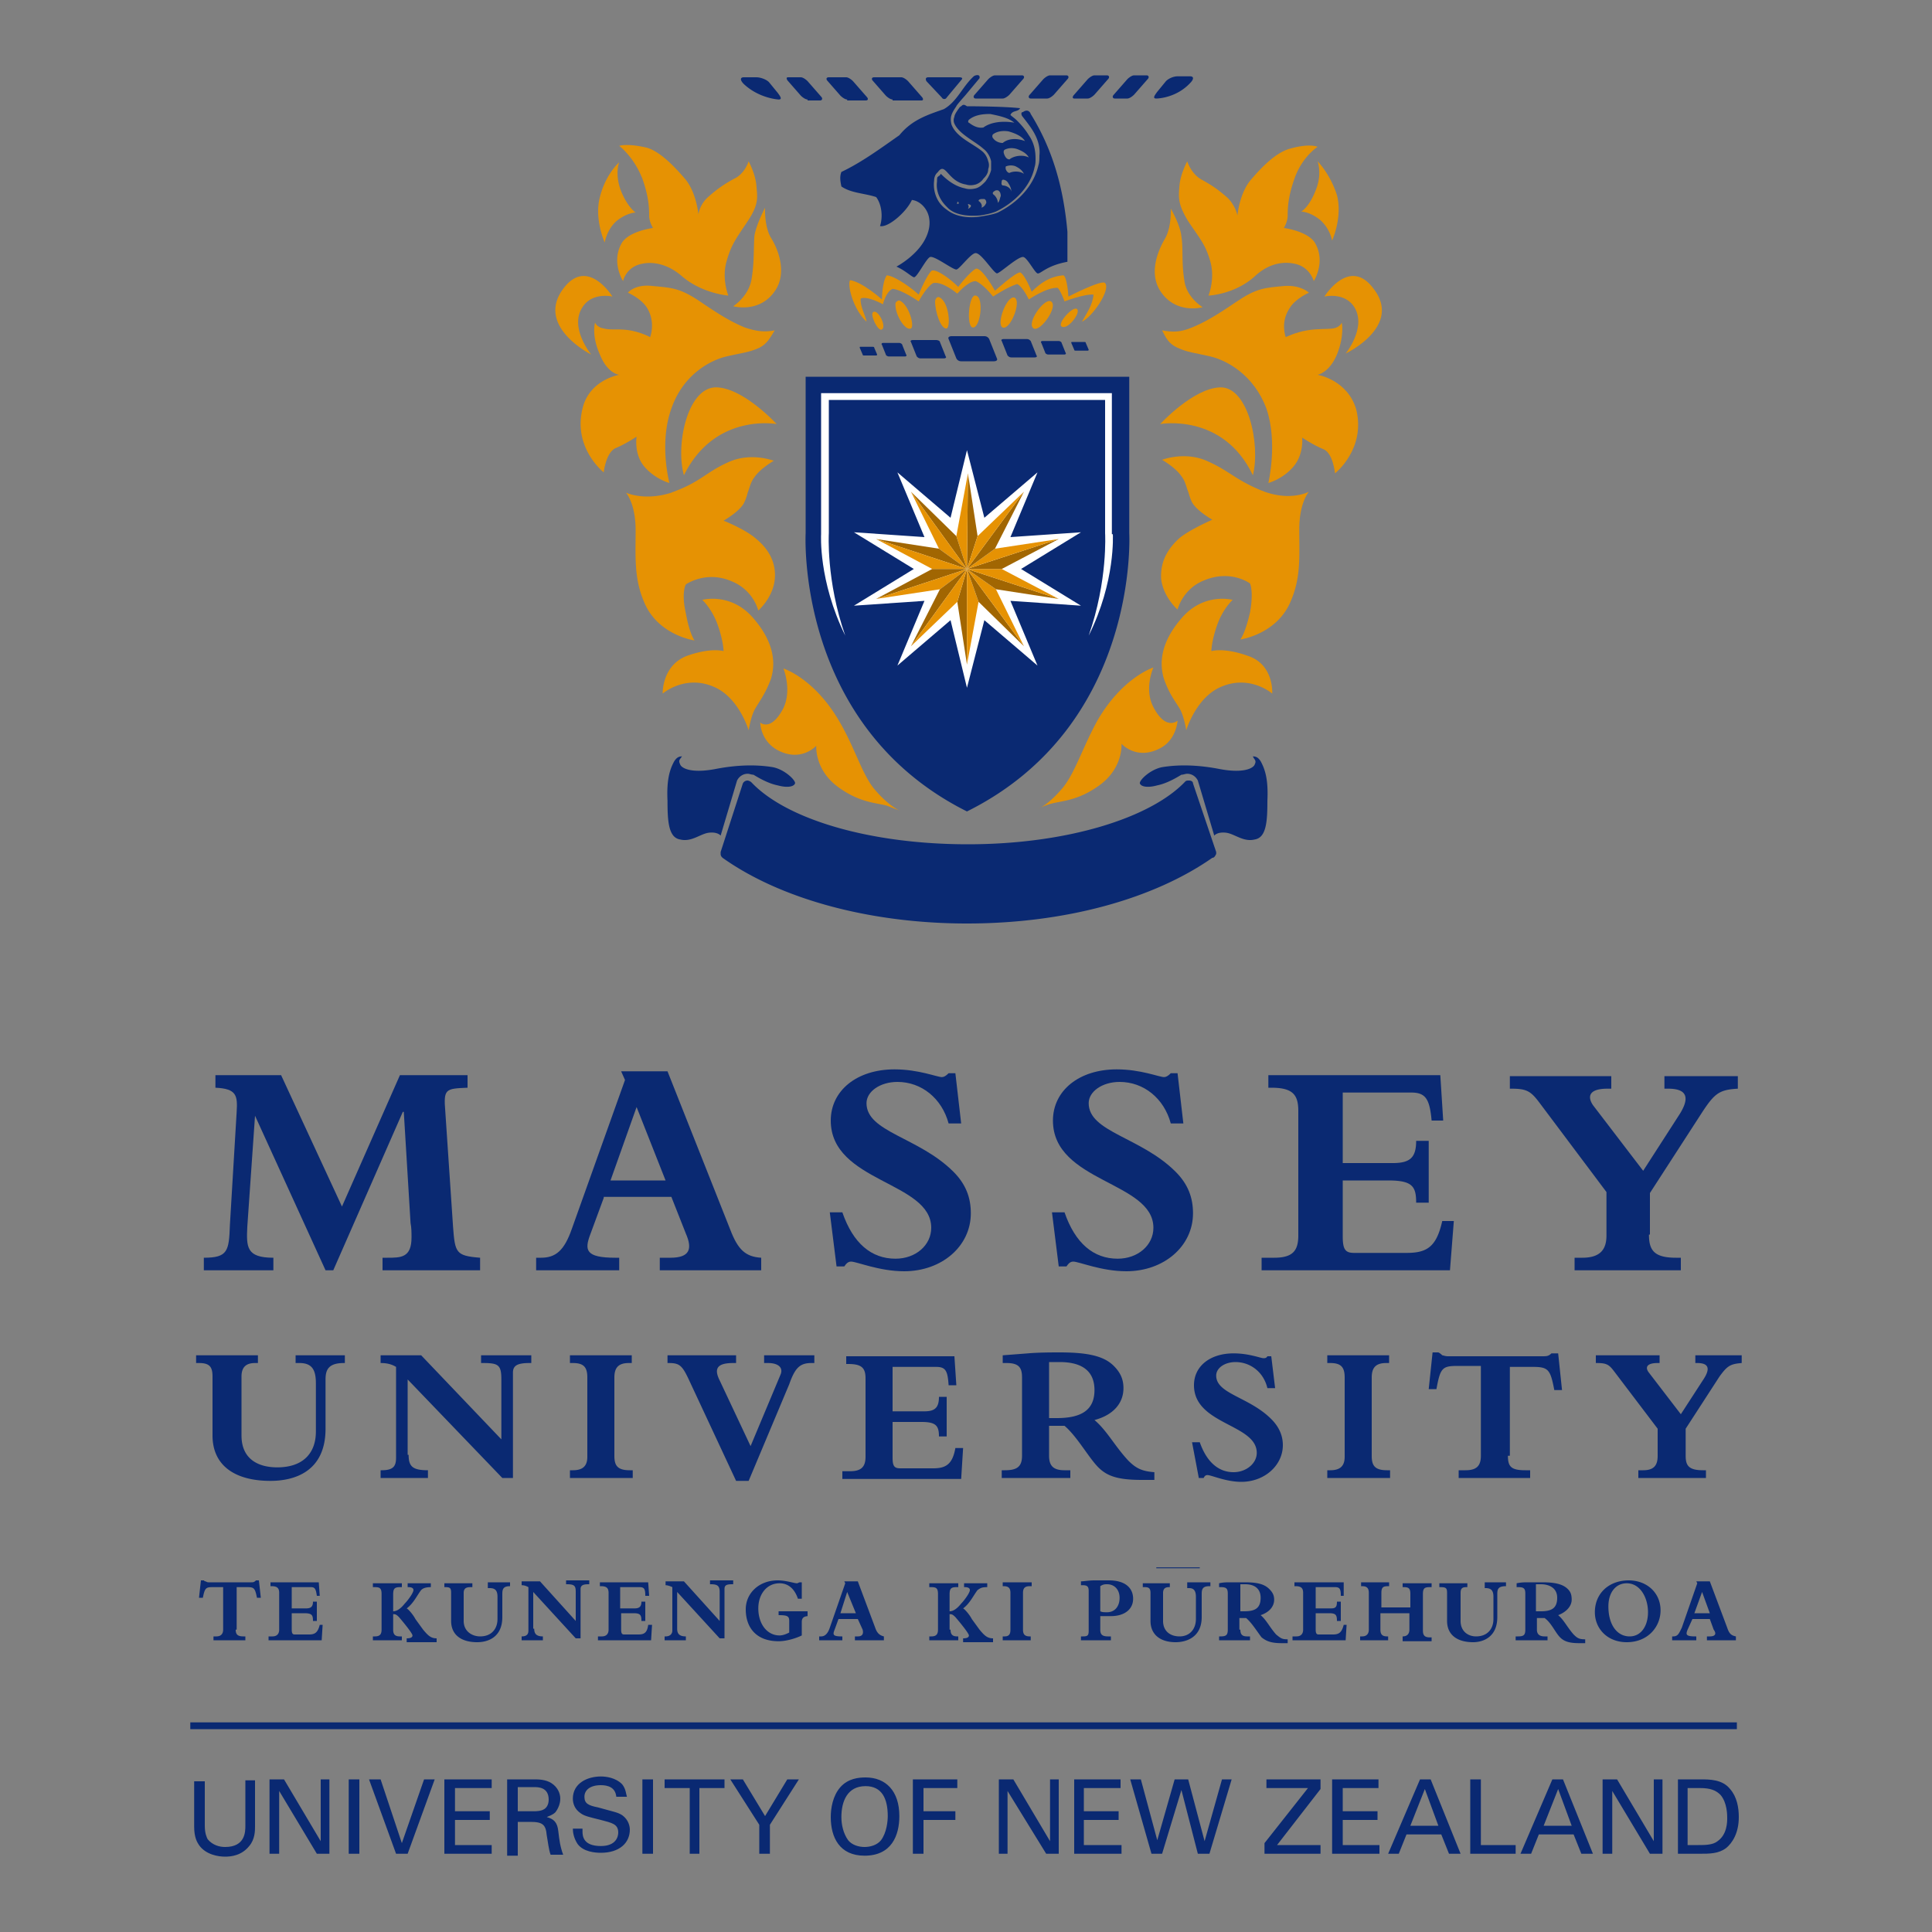 <svg xmlns="http://www.w3.org/2000/svg" viewBox="0 0 200 200" xmlns:v="https://vecta.io/nano"><rect x="0" y="0" width="200" height="200" fill="#808080" stroke="none"/><style><![CDATA[.F{fill:#e69203}.G{fill:#a16602}.H{fill:#0a2972}]]></style><path d="M77.9 63.9c-2.3-2.6-5.2-1.8-5.2-1.8s1 .9 1.6 2.6.6 2.7.6 2.7-1.3-.4-3.8.5c-2.6 1-2.5 3.9-2.5 3.9s2.3-2 5.3-.7c2.6 1.1 3.6 4.5 3.6 4.5s.2-1.3.6-2.1c.5-.9 1.1-1.6 1.7-3.2.5-1.6.4-3.8-1.9-6.4m-6.9-.4c-.5-2.2 0-3 0-3s2.1-1.5 4.8-.3a4.69 4.69 0 0 1 2.7 3s1.5-1.3 1.7-3.2-.8-3.3-1.9-4.2c-1.1-1-3.4-1.9-3.4-1.9s1.6-.9 2.1-1.8c.2-.4.3-.7.4-1.1.2-.5.3-1.1.7-1.6.6-.9 2-1.7 2-1.7s-2.3-.9-4.6.1-2.9 2-5.5 3c-.2.1-.3.1-.5.2h0c-2.8.9-4.7 0-4.7 0s1 1.1 1 3.9-.2 5.1 1 7.7c1.5 3.2 5.1 3.7 5.1 3.7s-.5-.6-.9-2.8m19.7 18.4c-1.4-1.5-2.1-4.3-3.8-7.2-2.6-4.5-5.8-5.5-5.8-5.5s.9 2.2 0 4.1c-1.3 2.5-2.4 1.5-2.4 1.5s0 1.8 1.7 2.8c2.5 1.4 4.1-.4 4.1-.4s-.2 2.5 2.3 4.3c2.2 1.6 3.9 1.6 5 1.9l1.3.5s-1.1-.5-2.4-2M70.8 49.2c3.2-6.5 9.6-5.3 9.6-5.3s-3.4-3.7-6.2-3.8c-3-.1-4.3 5.9-3.4 9.1m7.3-24.8c-.1 1.2 0 2.7-.3 4.5s-1.9 2.8-1.9 2.8 2.8.8 4.4-1.7c1.2-1.9.2-4.3-.5-5.4-.7-1.2-.6-3.1-.6-3.1s-.9 1.7-1.1 2.9m-11.6-5.9c.6 1.7.7 2.8.7 3.8 0 .7.4 1.3.4 1.3s-2.4.3-3.2 1.5c-1.2 2 .1 4 .1 4s.3-1.5 2-1.8c.9-.2 2.5-.1 4.1 1.3 2.1 1.8 4.8 2 4.8 2s-.7-1.7-.2-3.5 1-2.4 2.2-4.2 1-2.5.9-3.7-.8-2.5-.8-2.5-.4 1.3-1.5 1.8c-1.1.6-1.8 1.1-2.7 1.9s-1 1.8-1 1.8-.2-2.3-1.4-3.7-2.6-2.8-3.9-3.2c-2.1-.5-2.9-.2-2.9-.2s1.5 1.1 2.4 3.4m-6.2 13.3c1-1.6 3.1-1.1 3.1-1.1s-2.6-4.2-5.1-.8c-2.9 3.9 2.9 6.8 2.9 6.8s-2.3-2.8-.9-4.9m6.4 16.5c1.1 1.3 2.6 1.7 2.6 1.7s-1.1-4.1.2-7.7c1.2-3.5 4-5 5.7-5.4s2.3-.4 3.4-.9c.8-.4 1.1-1 1.6-1.8-1.1.2-1.9.1-3.1-.3-1.2-.5-2.3-1.1-4.5-2.6s-3-1.5-5.1-1.7c-1.8-.2-2.5.7-2.5.7s1.4.6 2 1.6c.9 1.5.3 3 .3 3s-.9-.5-2.1-.7-2 0-2.7-.2c-.7-.1-.9-.6-.9-.6s-.4 1.3.5 3.3c.8 2 2 2.1 2 2.1s-3.1.5-3.8 3.5c-1 4.1 2.2 6.6 2.2 6.6s.2-2 1.2-2.5c1-.4 2.2-1.2 2.2-1.2s-.3 1.8.8 3.1m-2.9-25.4c1.1-.9 2-.9 2-.9s-.8-.5-1.5-2.2c-.7-1.8-.2-3-.2-3s-1.4 1.2-2 3.6c-.6 2.3.5 4.7.5 4.7s.2-1.3 1.2-2.2" class="F"/><g class="H"><path d="M116.9 55.2V39H83.4v16.2S82.3 75.1 100.1 84c17.9-8.9 16.8-28.8 16.8-28.8M76.3 80.8c.2-.4.6-.7 1.1-.7.2 0 .4.1.6.1.5.3 1.5.9 2.5 1.1 1.1.3 1.7.1 1.8-.2s-1.1-1.5-2.4-1.7-3.2-.3-5.8.2-3.6-.1-3.7-.5c-.2-.4 0-.5.2-.8-.4 0-.6.2-.8.5-.5.9-.8 2-.7 4.1 0 2.1.1 3.8 1.3 4 1.2.3 2.1-.6 3-.7s1.2.3 1.2.3l1.7-5.7zm47.7 0c-.2-.4-.6-.7-1.1-.7-.2 0-.4.1-.6.1-.5.3-1.5.9-2.5 1.1-1.1.3-1.7.1-1.8-.2s1.1-1.5 2.4-1.7 3.2-.3 5.8.2 3.6-.1 3.7-.5c.2-.4-.1-.5-.2-.8.4 0 .6.2.8.5.5.9.8 2 .7 4.1 0 2.1-.1 3.8-1.3 4-1.2.3-2.1-.6-3-.7s-1.2.3-1.2.3l-1.7-5.7zm1.5 8c-6 4.2-15.1 6.8-25.4 6.8-10.2 0-19.4-2.6-25.3-6.8-.1-.1-.2-.2-.2-.4v-.2l2.3-7.1a.55.55 0 0 1 .5-.3.76.76 0 0 1 .4.2c3.6 3.8 12.2 6.4 22.4 6.4s18.9-2.7 22.5-6.5c.1-.1.2-.1.4-.1s.4.1.4.3l2.4 7.1v.2c-.1.2-.2.4-.4.4M80.6 10.3c.4 0 .2-.3-.1-.7l-.9-1.1c-.3-.3-.9-.5-1.3-.5H77c-.4 0-.4.3 0 .7 1.6 1.5 3.6 1.6 3.6 1.6m7.1 0c-.2 0-.5-.2-.7-.4l-1.4-1.6c-.1-.2 0-.3.2-.3h1.8c.2 0 .5.2.7.4l1.4 1.6c.2.2.2.4-.1.4h-1.9zm-4.1 0c-.2 0-.5-.2-.7-.4l-1.4-1.6c-.1-.2-.1-.3.1-.3h1.3c.2 0 .5.2.7.4L85 10c.2.2.1.4-.1.4h-1.3zm8.8 0c-.2 0-.5-.2-.7-.4l-1.4-1.6c-.1-.2 0-.3.2-.3h2.8c.2 0 .5.2.7.4l1.4 1.6c.2.2.2.4 0 .4h-3zm16-.1c.2 0 .5-.2.7-.4l1.4-1.6c.2-.2.1-.4-.1-.4h-1.7c-.2 0-.5.2-.7.4l-1.4 1.6c-.2.2-.1.4.1.4h1.7zm4.2 0c.2 0 .5-.2.7-.4l1.4-1.6c.2-.2.1-.4-.1-.4h-1.3c-.2 0-.5.2-.7.4l-1.4 1.6c-.2.2-.2.4 0 .4h1.4zm7.1 0c-.4 0-.2-.3.1-.7l.9-1.1c.3-.3.8-.5 1.2-.5h1.3c.4 0 .4.3 0 .7-1.5 1.6-3.5 1.6-3.5 1.6m-3 0c.2 0 .5-.2.7-.4l1.4-1.6c.2-.2.1-.4-.1-.4h-1.3c-.2 0-.5.2-.7.4l-1.4 1.6c-.2.2-.1.4.1.4h1.3zm-12.9 0c.2 0 .5-.2.7-.4l1.4-1.6c.2-.2.1-.4-.1-.4H103c-.2 0-.5.2-.7.4l-1.4 1.6c-.2.2-.1.4.1.4h2.8zm-6.3-.1c.1.2.4.2.5 0l1.5-1.8c.2-.2.1-.3-.2-.3h-3.2c-.3 0-.3.2-.2.4l1.6 1.7z"/><path d="M110.5 24.8V24c-.4-4.5-1.5-8.5-3.8-12.2-.1-.3-.4-.5-.8-.2-.2 0-.2.2-.1.4 0 0 .8 1 1.1 1.5.5.8.8 1.7.7 2.6 0 .3 0 .7-.1 1-.5 2.2-2.2 3.9-4.2 4.9-.5.2-1.1.3-1.7.4-1.2.2-2.6.1-3.6-.7-.3-.2-.6-.5-.8-.8-.4-.6-.6-1.4-.5-2.2 0-.3.1-.6.3-.8l.1-.1c.8-1.1 1 1 2.9 1.3.3.1.6.1 1 0 .3-.1.6-.3.8-.6.3-.3.5-.6.5-1a1.1 1.1 0 0 0 0-.8c-.1-.4-.3-.8-.7-1.1-1-.8-2.6-1.4-3.1-2.7-.1-.4-.1-.7 0-1s.3-.6.5-.9c0-.1.9-1.1.9-1.1l1.5-1.8c.1-.5-.5-.3-.6-.2-1.2 1.1-1.7 2.6-3.1 3.4-1.7.6-3.3 1.1-4.6 2.7-2 1.4-3.9 2.8-6 3.8-.2.5-.1 1 0 1.5 1 .7 2.4.7 3.6 1.1.6.8.7 2.1.4 3 .8.2 2.7-1.4 3.3-2.7.9.1 1.7 1 1.8 2 .1.7-.1 1.4-.4 2-.9 1.8-3 2.9-3 2.9.9.4 1.5 1 1.8 1.1s1.3-2 1.7-2.1c.5-.1 2.3 1.3 2.7 1.3.3 0 1.5-1.7 2-1.7.6 0 1.8 2 2.2 2.1.3 0 2.1-1.7 2.7-1.7.4 0 1.2 1.6 1.5 1.7s.9-.8 3.1-1.2c0 .2 0-1.3 0-2.3m-10.2-12.4c.6-.5 1.4-.6 2.2-.6 1 .2 1.9.4 2.5.9-1.1-.2-2.4-.1-3.2.5-.6.1-1.1-.2-1.5-.5-.1 0-.1-.2 0-.3m5.8 2.2c-.8-.3-1.7-.3-2.3.2-.4 0-.8-.2-1-.5-.1-.1-.1-.3 0-.4.4-.3 1-.4 1.6-.3.7.2 1.4.5 1.7 1m.4 1.7c-.6-.3-1.5-.2-2 .2-.3 0-.5-.3-.6-.7 0-.2 0-.2.1-.3.4-.2.8-.2 1.2-.1.6.2 1.1.5 1.3.9m-2 1.6c-.2 0-.4-.3-.4-.5 0-.1 0-.2.1-.2.3-.1.6-.1.9 0 .4.2.7.4.9.8-.4-.3-1.1-.3-1.5-.1m-.7 1.3c-.2-.1-.1-.3-.1-.5l.1-.1c.3 0 .5.2.6.4.2.3.3.6.3.9 0-.4-.5-.7-.9-.7m-.5 1.8c0-.3-.2-.7-.5-.9-.1-.2.1-.3.3-.4h.2c.2.1.3.3.3.6-.1.2-.1.5-.3.7m-1.7.5c.1-.2 0-.5-.3-.7 0-.1.1-.2.4-.2h.2c.2.1.2.3.2.4-.1.2-.2.4-.5.5m-1.1-.1c-.1.1-.2.2-.3.2.1-.1.1-.3 0-.4 0-.1.1-.1.2 0 .1 0 .1 0 .1.1v.1m-1.3-.3H99c.1 0 .1-.1.1-.2h.1c.1.2 0 .2 0 .2m.3-10.1c-.2.1-.2.2-.3.3-.2.3-.4.6-.4.8-.1.2-.1.5 0 .7.5 1.1 2.1 1.8 3 2.6.4.3.7.8.8 1.3v.9c-.1.4-.3.8-.6 1.2-.3.3-.6.6-1 .7s-.8.1-1.1 0c-1-.2-1.8-.8-2.5-1.5-.1.1-.1.2-.2.2l-.1.1c-.1 0-.1.3-.1.5-.1.7.1 1.4.5 2 .2.3.4.5.7.8.8.7 2.1.8 3.3.7.6-.1 1.1-.2 1.6-.4 1.9-.9 3.6-2.6 4-4.6.1-.3.1-.6.1-.9 0-.9-.2-1.7-.7-2.4-.3-.5-.7-1-1.2-1.5-.3-.3-.5-.4-.7-.6.2-.5.8-.3 1-.7-1.8-.2-5.5-.2-5.5-.2-.3-.2-.4-.2-.6 0"/></g><path d="M111.9 62.7l-7.3-.5 2.8 6.7-5.5-4.7-1.8 7-1.7-7-5.5 4.7 2.8-6.7-7.3.5 6.2-3.8-6.2-3.8 7.3.5-2.8-6.7 5.5 4.7 1.7-7 1.8 7 5.5-4.7-2.8 6.7 7.3-.5-6.2 3.8zm3.3-7.4s.3 4.9-2.5 10.5c2-5.7 1.7-10.6 1.7-10.6V41.4H85.8v13.8s-.3 4.9 1.7 10.6C84.7 60.1 85 55.3 85 55.3V40.7h30.1v14.6z" fill="#fff"/><g class="F"><path d="M129.2 67.9c-2.5-.9-3.8-.5-3.8-.5s0-1 .6-2.7 1.6-2.6 1.6-2.6-2.9-.8-5.2 1.8-2.4 4.8-1.9 6.4c.6 1.7 1.2 2.3 1.7 3.2.4.8.6 2.1.6 2.1s1-3.4 3.6-4.5c3-1.3 5.3.7 5.3.7s.2-3-2.5-3.9m-9.8 5.3c-1-1.9 0-4.1 0-4.1s-3.2 1-5.8 5.5c-1.6 2.9-2.4 5.7-3.8 7.2-1.4 1.6-2.3 1.9-2.3 1.9s.6-.3 1.3-.5c1.1-.3 2.8-.3 5-1.9 2.5-1.8 2.3-4.3 2.3-4.3s1.6 1.8 4.1.4c1.6-.9 1.7-2.8 1.7-2.8s-1.2 1.1-2.5-1.4m11.5-22.3h0c-.2-.1-.3-.1-.5-.2-2.6-1.1-3.2-2-5.5-3s-4.6-.1-4.6-.1 1.4.8 2 1.7c.4.5.5 1.1.7 1.6.1.3.2.7.4 1.1.5.9 2.1 1.8 2.1 1.8s-2.3 1-3.4 1.9c-1.1 1-2 2.3-1.9 4.2.2 1.9 1.7 3.2 1.7 3.2s.5-2.1 2.7-3c2.8-1.2 4.8.3 4.8.3s.4.8 0 3c-.5 2.2-1 2.8-1 2.8s3.6-.5 5.1-3.7c1.2-2.6 1-4.8 1-7.7 0-2.8 1-3.9 1-3.9s-1.8 1-4.6 0m-5.6-23.8c.5 1.8-.2 3.5-.2 3.5s2.7-.1 4.8-2c1.6-1.5 3.2-1.5 4.1-1.3 1.6.3 2 1.8 2 1.8s1.3-2 .1-4c-.8-1.2-3.2-1.5-3.2-1.5s.4-.6.4-1.3c0-1 .1-2.1.7-3.8.8-2.3 2.4-3.3 2.4-3.3s-.8-.4-2.9.2c-1.4.4-2.8 1.8-4 3.2s-1.4 3.7-1.4 3.7-.2-1-1-1.8c-.9-.8-1.6-1.3-2.7-1.9s-1.5-1.9-1.5-1.9-.7 1.3-.8 2.5-.2 1.9.9 3.7c1.2 1.8 1.8 2.4 2.3 4.2m16.9 2.8c-2.5-3.4-5.1.8-5.1.8s2.1-.5 3.1 1.1c1.3 2.1-.9 4.8-.9 4.8s5.9-2.8 2.9-6.7m-17.7 1.9s-1.7-1-1.9-2.8c-.3-1.8-.1-3.3-.3-4.5-.1-1.2-1.1-2.9-1.1-2.9s.1 1.9-.6 3.1-1.7 3.5-.5 5.4c1.6 2.5 4.4 1.7 4.4 1.7m11.9-15.1s.5 1.3-.2 3c-.7 1.8-1.5 2.2-1.5 2.2s.9 0 2 .9a4.01 4.01 0 0 1 1.2 2.1s1.1-2.4.5-4.7c-.7-2.2-2-3.5-2-3.5"/><path d="M129.7 49.2c.8-3.2-.5-9.2-3.4-9.1-2.8.1-6.2 3.8-6.2 3.8s6.5-1.2 9.6 5.3m6.7-10.4s1.2-.2 2-2.1c.8-2 .5-3.3.5-3.3s-.2.5-.9.6-1.5 0-2.7.2-2.2.7-2.2.7-.6-1.5.4-3c.6-1 2-1.6 2-1.6s-.8-.8-2.5-.7c-2.1.2-2.9.2-5.1 1.7s-3.3 2.1-4.5 2.6-2 .5-3.1.3c.4.8.7 1.4 1.6 1.8 1.1.5 1.7.5 3.4.9s4.5 1.9 5.8 5.4c1.2 3.5.2 7.7.2 7.7s1.5-.4 2.6-1.7.9-3 .9-3 1.2.8 2.2 1.2 1.2 2.5 1.2 2.5 3.2-2.5 2.2-6.6c-.9-3.1-4-3.6-4-3.6m-22-9.5c-.3-.4-3.8 1.4-3.8 1.4s-.1-1.9-.5-2.2c-1.4.1-2.4.8-3.3 1.7h0c-.4-1-.9-1.9-1.2-2-.5 0-2.6 1.9-2.6 1.9s-1.2-2.2-1.9-2.3c-.3 0-1.4 1.2-1.9 1.9-.7-.7-2.1-1.8-2.7-1.7-.3.1-1 1.5-1.4 2.5-.4-.4-2.3-1.9-3.3-2-.5.7-.5 2.5-.5 2.5s-2-1.8-3.3-2c-.3.5.3 3 1.7 4.3 0-.4-.7-1.6-.6-2.4.7-.3 2.3.6 2.3.6s.3-1.3 1-1.6c1 .1 2.7 1.3 2.7 1.3s.8-1.5 1.5-1.9c1-.2 2.5 1.1 2.5 1.1s1.1-1.3 1.9-1.3c.8.3 1.8 1.6 1.8 1.6s1.5-1 2.5-1.3c.6.3 1.2 1.6 1.2 1.6s1.9-1.3 3-1.2c.3.3.7 1.4.7 1.4s2.1-.8 3-.7c-.1 1.1-.7 1.9-1.2 2.8 1.1-.5 3-3.3 2.4-4m-13.7 4.6c.8.1 1.2-3.2.3-3.3-.7-.2-1 3.2-.3 3.3"/><path d="M103.8 33.9c.8.3 2-2.8 1.2-3.1-.8-.2-1.9 2.8-1.2 3.1m-7-2.7c0 1.1.6 2.9 1.2 2.8.4-.1.3-2.6-.7-3.2-.3-.2-.5.2-.5.4M107 34c.7.4 2.6-2.3 1.8-2.8-.7-.4-2.6 2.3-1.8 2.8m-14.3-2.6c-.1 1.1 1 2.9 1.6 2.6.4-.2-.2-2.5-1.2-2.9-.2 0-.4.2-.4.3m17.2 2.4c.6.4 2-1.4 1.6-1.8s-2.1 1.5-1.6 1.8m-18.6.3c.5-.3-.4-2.1-.9-1.8-.4.2.5 2.1.9 1.8"/></g><path d="M98.5 34.8c-.2 0-.4.1-.3.3l.8 2a.55.55 0 0 0 .5.3h3.4c.2 0 .4-.1.3-.3l-.8-2a.55.55 0 0 0-.5-.3h-3.4zm5.4.3c-.2 0-.3.1-.2.2l.6 1.5c.1.1.2.2.4.2h2.4c.2 0 .3-.1.2-.2l-.6-1.5c-.1-.1-.2-.2-.4-.2h-2.4zm4 .2c-.1 0-.2.1-.1.2l.4 1c0 .1.2.2.3.2h1.7c.1 0 .2-.1.1-.2l-.4-1c0-.1-.2-.2-.3-.2h-1.7zm3.1.1c-.1 0-.1 0-.1.1l.3.7c0 .1.1.1.2.1h1.2c.1 0 .1-.1.1-.1l-.3-.7c0-.1-.1-.1-.2-.1H111zm-13.3 1.7c.2 0 .3-.1.2-.2l-.6-1.5c0-.1-.2-.2-.4-.2h-2.4c-.2 0-.3.1-.2.2l.6 1.5c.1.1.2.2.4.2h2.4zm-4-.2c.1 0 .2-.1.1-.2l-.4-1c0-.1-.2-.2-.3-.2h-1.7c-.1 0-.2.1-.1.2l.4 1c0 .1.2.2.3.2h1.7zm-3-.1c.1 0 .1-.1.1-.1l-.3-.7c0-.1-.1-.1-.2-.1h-1.2c-.1 0-.1 0-.1.1l.3.7c0 .1.1.1.2.1h1.2z" class="H"/><path d="M100.1 58.9l1.1-3.4-1-6.5z" class="G"/><path d="M99 55.5l1.1 3.4.1-9.9z" class="F"/><path d="M99.1 62.3l1 6.5v-9.9z" class="G"/><path d="M100.1 68.8l1.2-6.5-1.2-3.4z" class="F"/><path d="M94.3 50.9l4.7 4.6 1.1 3.4z" class="G"/><path d="M97.2 56.8l-2.9-5.9 5.8 8z" class="F"/><path d="M106 66.9l-4.7-4.6-1.2-3.4z" class="G"/><path d="M103.1 61l2.9 5.9-5.9-8z" class="F"/><path d="M90.7 55.8l6.5 1 2.9 2.1z" class="G"/><path d="M96.5 58.9l-5.8-3.1 9.4 3.1z" class="F"/><path d="M109.6 62l-6.5-1-3-2.1z" class="G"/><path d="M103.7 58.9l5.9 3.1-9.5-3.1z" class="F"/><path d="M90.7 62l5.8-3.1h3.6z" class="G"/><path d="M97.3 61l-6.6 1 9.4-3.1z" class="F"/><path d="M109.6 55.8l-5.9 3.1h-3.6z" class="G"/><path d="M103 56.8l6.6-1-9.5 3.1z" class="F"/><path d="M94.3 66.9l3-5.9 2.8-2.1z" class="G"/><path d="M99.1 62.3l-4.8 4.6 5.8-8z" class="F"/><path d="M106 50.9l-3 5.9-2.9 2.1z" class="G"/><path d="M101.2 55.5l4.8-4.6-5.9 8z" class="F"/><g class="H"><path d="M26.4 115.5h0l-.8 11.5c-.1 2.1-.1 3.2 2.7 3.2v1.3h-7.2v-1.3c2.5 0 2.6-.7 2.7-3.4l.7-11.7c.1-1.7 0-2.4-2.2-2.5v-1.3h6.8l6.3 13.6 6-13.6h7v1.3c-2.3.1-2.5.1-2.3 2.5l.8 11.9c.2 2.7.3 3 2.8 3.2v1.3H39.6v-1.3h.5c1.4 0 2.5 0 2.5-2.1 0-.5 0-1-.1-1.5l-.7-11.5h-.1l-7.2 16.4h-.8l-7.3-16zm39.5-.9l-2.7 7.6h5.7l-3-7.6zm-3.4 9.4l-1.4 3.8c-.6 1.6-.5 2.4 2.6 2.4h.4v1.3h-8.6v-1.3h.5c1.5 0 2.4-.7 3.2-3l5.5-15.4-.4-.9h4.8l6.5 16.4c.8 2.1 1.6 2.8 3.2 2.9v1.3H68.3v-1.3h1.1c2 0 2.3-.9 1.6-2.5l-1.5-3.8h-7z"/><use href="#B"/><use href="#B" x="23"/><path d="M146.1 113.1H139v7.3h5.2c1.8 0 2.4-.6 2.4-2.3h1.3v6.4h-1.3c0-1.7-.4-2.3-2.9-2.3H139v5.8c0 1.4.3 1.7 1.2 1.7h5.4c2.1 0 3.1-.6 3.7-3.3h1.2l-.4 5.1h-19.5v-1.3h1.3c1.9 0 2.5-.7 2.5-2.3V115c0-1.7-.6-2.4-2.8-2.4h-.3v-1.3h17.8l.3 4.7h-1.2c-.2-2.2-.6-2.9-2.1-2.9m24.6 14.7c0 1.6.5 2.4 2.8 2.4h.5v1.3h-11v-1.3h.8c1.9 0 2.5-.9 2.5-2.3v-4.5l-6.9-9.2c-.9-1.2-1.3-1.5-2.9-1.5h-.2v-1.3h10.5v1.3h-.4c-1.9 0-2.1.8-1.5 1.7l5.2 6.8 3.8-5.9c.8-1.3 1.1-2.6-1.2-2.6h-.4v-1.3h7.6v1.3c-1.9.1-2.4.5-3.6 2.3l-5.5 8.5v4.3zM30.4 140.3h5.3v.8h-.1c-1.6 0-1.9.7-1.9 1.7v5.1c0 4.5-3.3 5.4-5.7 5.4-3.7 0-6-1.6-6-4.7v-6.1c0-1-.3-1.4-1.4-1.4h-.3v-.8h6.4v.8h-.3c-.9 0-1.4.4-1.4 1.4v6.1c0 2.5 1.8 3.3 3.7 3.3 2.7 0 4-1.5 4-3.7v-5c0-1.4-.4-2.1-1.7-2.1h-.4v-.8zm11.9 10.3c0 1.2.4 1.6 2 1.6v.8h-4.9v-.8h.1c1.2 0 1.5-.4 1.5-1.3v-9.4c-.5-.3-1-.4-1.6-.4v-.8h4.2l8.3 8.7v-6.2c0-1.5-.3-1.7-1.9-1.7h-.2v-.8H55v.8h-.2c-1.3 0-1.7.3-1.7 1V153H52l-9.8-10.2v7.8zm16.6-10.3h6.5v.8h-.3c-1.1 0-1.5.5-1.5 1.5v8.1c0 1 .3 1.5 1.6 1.5h.3v.8H59v-.8h.3c1.1 0 1.5-.5 1.5-1.4v-8.2c0-1.1-.4-1.5-1.5-1.5H59v-.8zm12.4 2.5c-.7-1.5-1-1.7-2.1-1.7h-.1v-.8h7.1v.8h-.3c-1.7 0-2 .6-1.4 1.8l3.2 6.8 3.1-7.4c.3-.7-.2-1.2-1.3-1.2h-.4v-.8h5.2v.8H84c-1.2 0-1.7.5-2.3 2.2l-4.2 10h-1.3l-4.9-10.5zm25.6-1.3h-4.5v4.6h3.3c1.1 0 1.5-.4 1.5-1.5h.8v4.1h-.8c0-1.1-.3-1.5-1.8-1.5h-3v3.7c0 .9.2 1.1.8 1.1h3.4c1.3 0 2-.4 2.3-2.1h.8l-.2 3.2H87.2v-.8h.8c1.2 0 1.6-.5 1.6-1.5v-8.1c0-1.1-.4-1.5-1.8-1.5h-.2v-.8h11.2l.2 3h-.8c-.1-1.5-.3-1.9-1.3-1.9m11.7 5.3h.8c2.5 0 3.9-.8 3.9-2.9 0-2.2-1.6-2.9-3.6-2.9h-1.1v5.8zm0 3.9c0 1 .4 1.5 1.6 1.5h.6v.8h-7.1v-.8h.3c1.2 0 1.8-.3 1.8-1.5v-8.1c0-1-.3-1.5-1.6-1.5h-.4v-.8l2.6-.2c1.1-.1 2.6-.1 3.3-.1 3 0 4.6.4 5.6 1.4.7.7 1 1.4 1 2.3 0 1.6-1.1 2.8-3 3.3 1.3 1.1 2.1 2.7 3.5 4.2.8.8 1.4 1.1 2.7 1.2v.8h-1.3c-2.5 0-3.6-.4-4.5-1.3-1-1-2.2-3.2-3.5-4.3h-1.6v3.1zm14.8-1.4h.8c.7 2 1.9 3.1 3.5 3.1 1.3 0 2.4-.9 2.4-2 0-3-6.5-2.9-6.5-7 0-2 1.7-3.3 4.1-3.3 1.6 0 2.8.5 3.1.5.1 0 .3 0 .4-.2h.4l.4 3.3h-.8c-.4-1.7-1.8-2.7-3.3-2.7-1.1 0-2 .6-2 1.4 0 1.9 3.4 2.2 5.7 4.5.8.8 1.2 1.7 1.2 2.7 0 2.1-1.9 3.8-4.3 3.8-1.6 0-3.1-.7-3.5-.7-.2 0-.3.1-.4.3h-.5l-.7-3.7zm13.9-9h6.5v.8h-.3c-1.1 0-1.5.5-1.5 1.5v8.1c0 1 .3 1.5 1.6 1.5h.3v.8h-6.5v-.8h.3c1.1 0 1.5-.5 1.5-1.4v-8.2c0-1.1-.4-1.5-1.5-1.5h-.3v-.8zm18.8 10.4c0 1.1.3 1.5 1.8 1.5h.5v.8H151v-.8h.7c1.1 0 1.6-.4 1.6-1.5v-9.3h-2.4c-1.6 0-1.8.2-2.2 2.4h-.8l.4-3.8h.6a1.38 1.38 0 0 1 .4.3c.1 0 .3.1.6.1h9.7c.5 0 .7 0 1-.3h.7l.4 3.8h-.8c-.4-2.1-.6-2.4-2.2-2.4h-2.4v9.2zm18.4 0c0 1 .3 1.5 1.8 1.5h.3v.8h-7v-.8h.5c1.2 0 1.5-.6 1.5-1.5v-2.8l-4.4-5.8c-.6-.8-.8-1-1.9-1h-.1v-.8h6.6v.8h-.2c-1.2 0-1.3.5-.9 1l3.3 4.3 2.4-3.7c.5-.8.7-1.6-.7-1.6h-.2v-.8h4.8v.8c-1.2.1-1.5.3-2.3 1.4l-3.5 5.4v2.8zm-150.1 18c0 .5.2.7.8.7h.2v.4h-3.3v-.4h.3c.5 0 .7-.3.7-.7v-4.4H22c-.7 0-.8.1-1 1.1h-.4l.2-1.8h.3c.1.1.1.1.2.1 0 0 .1.1.3.1H26c.2 0 .3 0 .5-.2h.3l.2 1.8h-.4c-.2-1-.3-1.1-1-1.1h-1.1v4.4zm7.8-4.4h-2v2.2h1.5c.5 0 .7-.2.7-.7h.4v2h-.4c0-.6-.1-.8-.9-.8h-1.3v1.7c0 .4.1.5.3.5H32c.6 0 .9-.2 1.1-1h.3l-.1 1.6h-5.5v-.4h.4c.5 0 .7-.3.7-.7v-3.8c0-.5-.2-.7-.8-.7H28v-.4h5l.1 1.4h-.3c-.1-.7-.2-.9-.6-.9m8.5 4.4c0 .5.2.7.7.7h.2v.4h-3v-.4h.2c.5 0 .7-.2.7-.7V165c0-.6-.2-.7-.7-.7h-.2v-.4h3v.4h-.2c-.6 0-.7.2-.7.8v1.7c.4 0 .8-.3 1.2-.8.3-.3.9-1.1.9-1.4 0-.2-.2-.3-.5-.3h-.1v-.4h2.4v.4c-.5 0-.8.1-1 .3-.4.5-.8 1.4-1.5 1.9.2.1.7.7.9 1.1l.8 1.1c.5.6.8.9 1.4.9v.4h-3.1v-.4c.4 0 .6-.1.6-.3s-.8-1.2-1.4-1.9c-.3-.3-.4-.3-.6-.3v1.6zm9.8-4.9h2.3v.4h0c-.7 0-.8.3-.8.8v2.4c0 2.1-1.5 2.6-2.6 2.6-1.7 0-2.7-.8-2.7-2.2v-2.9c0-.5-.1-.6-.6-.6H46v-.4h2.9v.4h-.2c-.4 0-.7.1-.7.6v2.9c0 1.1.9 1.6 1.7 1.6 1.2 0 1.8-.8 1.8-1.8v-2.3c0-.6-.2-.9-.8-.9h-.2v-.6zm4.8 4.8c0 .5.2.8.9.8v.4H54v-.4h0c.6 0 .7-.3.7-.6v-4.5c-.2-.1-.4-.2-.7-.2v-.4h1.9l3.7 4.1v-3c0-.6-.1-.8-.9-.8h-.1v-.4H61v.4h-.1c-.5 0-.8.1-.8.5v5.1h-.5l-4.4-4.8v3.8zm10.9-4.3h-2v2.2h1.5c.5 0 .7-.2.7-.7h.4v2h-.4c0-.6-.1-.8-.8-.8h-1.3v1.7c0 .4.1.5.3.5h1.5c.6 0 .9-.2 1-1h.4l-.1 1.6h-5.5v-.4h.4c.5 0 .7-.3.7-.7v-3.8c0-.5-.2-.7-.8-.7h-.1v-.4h5l.1 1.4h-.4c0-.7-.1-.9-.6-.9m3.9 4.3c0 .5.2.8.9.8v.4h-2.2v-.4h.1c.5 0 .7-.3.7-.6v-4.5c-.2-.1-.5-.2-.7-.2v-.4h1.9l3.7 4.1v-3c0-.6-.2-.8-.9-.8h-.1v-.4h2.4v.4h-.1c-.6 0-.8.1-.8.5v5.1h-.5l-4.4-4.8v3.8zm13.6-1.3c-.5 0-.7.2-.7.6v1.4c-.6.3-1.6.6-2.4.6-2.3 0-3.4-1.4-3.4-3.3 0-1.7 1.4-3 3.3-3 .9 0 1.7.3 2 .3.1 0 .2-.1.3-.1h.2v1.7h-.4c-.3-.9-.9-1.6-1.9-1.6-1.3 0-2.2 1.1-2.2 2.6 0 1.6.9 2.8 2.2 2.8.4 0 .8-.2 1-.3v-1.2c0-.5-.2-.6-1.1-.6v-.4h3v.5zm4-2.5L87 167h1.6l-.9-2.2zm-.9 2.8l-.4 1.1c-.2.5-.2.7.7.7h.1v.4h-2.4v-.4h.2c.4 0 .7-.3.9-.9l1.6-4.6-.1-.2h1.4l1.8 4.8c.2.6.5.8.9.9v.4h-3v-.4h.3c.5 0 .6-.3.5-.7l-.5-1.1h-2zm11.6 1.1c0 .5.2.7.7.7h.1v.4h-3v-.4h.2c.5 0 .7-.2.7-.7V165c0-.6-.2-.7-.7-.7h-.2v-.4h3v.4H99c-.6 0-.7.2-.7.8v1.7c.4 0 .8-.3 1.2-.8.3-.3.9-1.1.9-1.4 0-.2-.2-.3-.5-.3h-.1v-.4h2.4v.4c-.6 0-.7.1-1 .3-.4.5-.8 1.4-1.5 1.9.2.1.7.7.9 1.1l.8 1.1c.5.6.8.9 1.4.9v.4h-3.1v-.4c.4 0 .6-.1.6-.3s-.8-1.2-1.4-1.9c-.3-.3-.4-.3-.6-.3v1.6zm5.5-4.9h2.9v.4h-.2c-.5 0-.7.2-.7.7v3.8c0 .5.2.7.7.7h.1v.4h-2.9v-.4h.2c.5 0 .6-.3.6-.7v-3.8c0-.5-.2-.7-.7-.7h-.1v-.4zm10 3c.2.1.4.1.7.1.8 0 1.3-.6 1.3-1.5 0-.8-.5-1.4-1.3-1.4-.2 0-.4 0-.7.2v2.6zm0 1.9c0 .5.2.7.8.7h.3v.4h-3.1v-.4h.2c.5 0 .6-.1.6-.6v-4.1c0-.4-.1-.6-.6-.6h-.2v-.4c.3 0 .8-.1 1.4-.1h1.5c1.7 0 2.5.8 2.5 1.9s-.9 1.8-2.3 1.8h-1.1v1.4zm9-4.9h2.4v.4h-.1c-.7 0-.8.3-.8.8v2.4c0 2.1-1.6 2.6-2.7 2.6-1.6 0-2.6-.8-2.6-2.2v-2.9c0-.5-.2-.6-.6-.6h-.2v-.4h2.8v.4h-.1c-.3 0-.6.1-.6.6v2.9c0 1.1.8 1.6 1.7 1.6 1.1 0 1.7-.8 1.7-1.8v-2.3c0-.6-.2-.9-.7-.9h-.2v-.6zm5.5 3h.4c1.1 0 1.7-.3 1.7-1.4 0-1-.7-1.4-1.6-1.4h-.5v2.8zm0 1.9c0 .5.2.7.7.7h.3v.4h-3.2v-.4h.1c.6 0 .8-.1.8-.7V165c0-.5-.1-.7-.7-.7h-.2v-.4c.4-.1.8-.1 1.1-.1h1.6c1.3 0 2 .2 2.5.7.3.3.5.6.5 1.1 0 .7-.5 1.3-1.4 1.6.6.5.9 1.2 1.6 2 .5.4.6.5 1.2.5v.4h-.6c-1.1 0-1.6-.2-2.1-.6-.4-.5-1-1.5-1.6-2h-.7v1.2zm9.8-4.4h-2v2.2h1.6c.5 0 .6-.2.6-.7h.4v2h-.4c0-.6-.1-.8-.8-.8h-1.4v1.7c0 .4.1.5.3.5h1.5c.6 0 .9-.2 1.1-1h.3l-.1 1.6h-5.5v-.4h.4c.5 0 .7-.3.7-.7v-3.8c0-.5-.2-.7-.8-.7h-.1v-.4h5.1v1.4h-.3c0-.7-.1-.9-.6-.9m7 5.1c.5 0 .7-.3.7-.7V167h-3v1.7c0 .5.2.7.7.7h.1v.4h-2.9v-.4h.2c.5 0 .7-.3.7-.7v-3.8c0-.5-.2-.7-.7-.7h-.1v-.4h2.9v.4h-.1c-.5 0-.7.1-.7.7v1.5h3V165c0-.6-.2-.7-.7-.7h-.1v-.4h3v.4h-.2c-.5 0-.7.1-.7.7v3.8c0 .5.2.7.7.7h.2v.4h-3v-.4h0zm8.4-5.6h2.3v.4c-.8 0-.9.3-.9.8v2.4c0 2.1-1.5 2.6-2.5 2.6-1.7 0-2.7-.8-2.7-2.2v-2.9c0-.5-.1-.6-.7-.6h-.1v-.4h2.9v.4h-.1c-.4 0-.6.1-.6.6v2.9c0 1.1.8 1.6 1.6 1.6 1.2 0 1.8-.8 1.8-1.8v-2.3c0-.6-.2-.9-.8-.9h-.1v-.6zm5.5 3h.4c1.1 0 1.7-.3 1.7-1.4 0-1-.8-1.4-1.7-1.4h-.5v2.8zm0 1.9c0 .5.3.7.8.7h.3v.4h-3.3v-.4h.2c.6 0 .8-.1.8-.7V165c0-.5-.1-.7-.7-.7h-.2v-.4c.5-.1.8-.1 1.2-.1h1.5c1.3 0 2.1.2 2.6.7.3.3.4.6.4 1.1 0 .7-.6 1.3-1.4 1.6.6.5.9 1.2 1.6 2 .4.4.6.5 1.2.5v.4h-.6c-1.1 0-1.6-.2-2-.6-.5-.5-.9-1.5-1.6-2h-.8v1.2zm9.6.7c1.2 0 1.9-1.1 1.9-2.5 0-1.5-.8-3-2.2-3-1.1 0-1.9.9-1.9 2.4 0 1.9.9 3.1 2.2 3.1m-.1-5.8c1.9 0 3.3 1.3 3.3 3.1 0 1.7-1.3 3.3-3.5 3.3-2 0-3.3-1.4-3.3-3.1 0-2 1.5-3.3 3.5-3.3m7.6 1.2l-.8 2.2h1.6l-.8-2.2zm-1 2.8l-.5 1.1c-.2.5-.2.7.8.7h.1v.4h-2.5v-.4h.1c.5 0 .6-.3.9-.9l1.6-4.6-.1-.2h1.4l1.8 4.8c.2.6.4.8.9.9v.4h-3v-.4h.3c.6 0 .7-.3.4-.7l-.4-1.1h-1.8z"/></g><path d="M119.7 162.3h4.5" fill="none" stroke="#0a2972" stroke-width=".09"/><g class="H"><path d="M21.2 184.2v4.8c0 .8.2 1.2.3 1.4.5.6 1.2.8 1.8.8 2.1 0 2.1-1.6 2.1-2.2v-4.7h1v4.8c0 .4 0 1.3-.6 2-.8 1-1.9 1.1-2.5 1.1-.7 0-2-.2-2.7-1.2-.2-.3-.5-.8-.5-1.9v-4.7h1.1z"/><use href="#C"/><path d="M36.1 184.2h1.1v7.7h-1.1zm6.1 7.7H41l-2.8-7.7h1.2l2.2 6.6 2.3-6.6H45zm3.8-7.7h4.9v.9h-3.8v2.4h3.6v.9h-3.6v2.6h3.8v.9H46zm7.6 3.3h1.7c.1 0 .7 0 1-.2.2-.1.5-.4.5-1 0-1.3-1.1-1.3-1.5-1.3h-1.7v2.5zm-1.1-3.3h2.8c.4 0 1.2 0 1.8.4s.9 1 .9 1.6c0 .5-.2 1-.5 1.4-.3.3-.7.4-.9.5.7.2 1.1.5 1.2 1.5.1.9.2 1.6.5 2.4H57c-.2-.5-.3-1.5-.4-2-.1-1.1-.4-1.4-1.7-1.4h-1.3v3.5h-1.1v-7.9zm7.8 5.4c0 .5.1 1.5 1.9 1.5 1.6 0 1.8-1 1.8-1.4 0-.9-.7-1-1.8-1.3-1.2-.3-1.7-.4-2.1-.7-.6-.4-.8-1-.8-1.5 0-1.6 1.5-2.3 2.9-2.3.5 0 1.5.1 2.2.8.4.5.4 1 .5 1.3h-1.1c-.1-1-.9-1.2-1.6-1.2-1.1 0-1.7.5-1.7 1.2s.4.9 1.4 1.1c1.8.5 2 .5 2.5.8.7.5.8 1.2.8 1.5 0 1.4-1.1 2.4-3 2.4-.6 0-1.8-.1-2.4-.9-.4-.6-.5-1.2-.5-1.6h1zm6.2-5.4h1.1v7.7h-1.1zm4.9 7.7v-6.8h-2.6v-.9H75v.9h-2.6v6.8zm7.2-3l-3-4.7h1.3l2.3 3.8 2.3-3.8h1.2l-3 4.7v3h-1.1zm9.2 1.6c.4.5 1.1.7 1.7.7s1.3-.2 1.7-.7c.6-.8.7-2 .7-2.5 0-1.8-.6-3.1-2.3-3.1-1.9 0-2.5 1.6-2.5 3.2 0 .8.2 1.7.7 2.4M87 185c.8-.9 1.9-1 2.6-1 2.1 0 3.5 1.4 3.5 4 0 2-.8 4.1-3.6 4.1-2.6 0-3.5-1.9-3.5-4 0-.9.2-2.2 1-3.1m7.5-.8h4.6v.9h-3.5v2.4h3.3v.9h-3.3v3.5h-1.1zm8.9 0h1.5l3.8 6.4v-6.4h.9v7.7h-1.3l-4-6.5v6.5h-.9zm7.8 0h4.8v.9h-3.8v2.4h3.6v.9h-3.6v2.6h3.9v.9h-4.9zm6.9 0l1.7 6.3 1.8-6.3h1.4l1.7 6.4 1.8-6.4h1l-2.3 7.7H124l-1.7-6.6-2 6.6h-1.1l-2.2-7.7zm12.8 6.6l4.5-5.7h-4.3v-.9h5.6v1l-4.5 5.8h4.5v.9h-5.8zm7-6.6h4.8v.9H139v2.4h3.6v.9H139v2.6h3.8v.9h-4.9zm8.1 4.8h2.9l-1.4-3.8-1.5 3.8zm1-4.8h1.1l3.1 7.7H150l-.8-2h-3.6l-.8 2h-1.1l3.3-7.7zm5.2 0h1.1v6.8h3.6v.9h-4.7zm7.6 4.8h2.9l-1.4-3.8-1.5 3.8zm.9-4.8h1.1l3.1 7.7h-1.2l-.8-2h-3.6l-.8 2h-1.1l3.3-7.7z"/><use href="#C" x="138"/><path d="M174.8 191h1c.7 0 1.5 0 2-.4 1-.7 1-2 1-2.4 0-.3 0-1.6-.7-2.4-.5-.5-1.1-.7-2.1-.7h-1.3v5.9zm-1-6.8h2.2c1 0 2.3 0 3.1 1 .7.8.9 1.9.9 2.9 0 1.7-.7 2.7-1.3 3.2-.8.6-1.7.6-2.8.6h-2.2v-7.7zm-154.1-5.9h160.1v.7H19.7z"/></g><defs ><path id="B" d="M85.9 125.5h1.3c1.1 3.2 3 4.8 5.5 4.8 2.1 0 3.7-1.4 3.7-3.2 0-4.8-10.4-4.7-10.4-11.1 0-3.1 2.7-5.3 6.6-5.3 2.5 0 4.4.8 4.9.8.2 0 .4-.1.7-.4h.7l.6 5.2h-1.3c-.7-2.6-2.8-4.3-5.3-4.3-1.8 0-3.2 1-3.2 2.2 0 3 5.4 3.5 9 7.1 1.3 1.3 1.8 2.7 1.8 4.3 0 3.4-3 6-6.9 6-2.6 0-4.9-1-5.5-1-.3 0-.5.2-.7.5h-.8l-.7-5.6z"/><path id="C" d="M27.9 184.2h1.5l3.8 6.4v-6.4h.9v7.7h-1.3l-3.9-6.5v6.5h-1z"/></defs></svg>